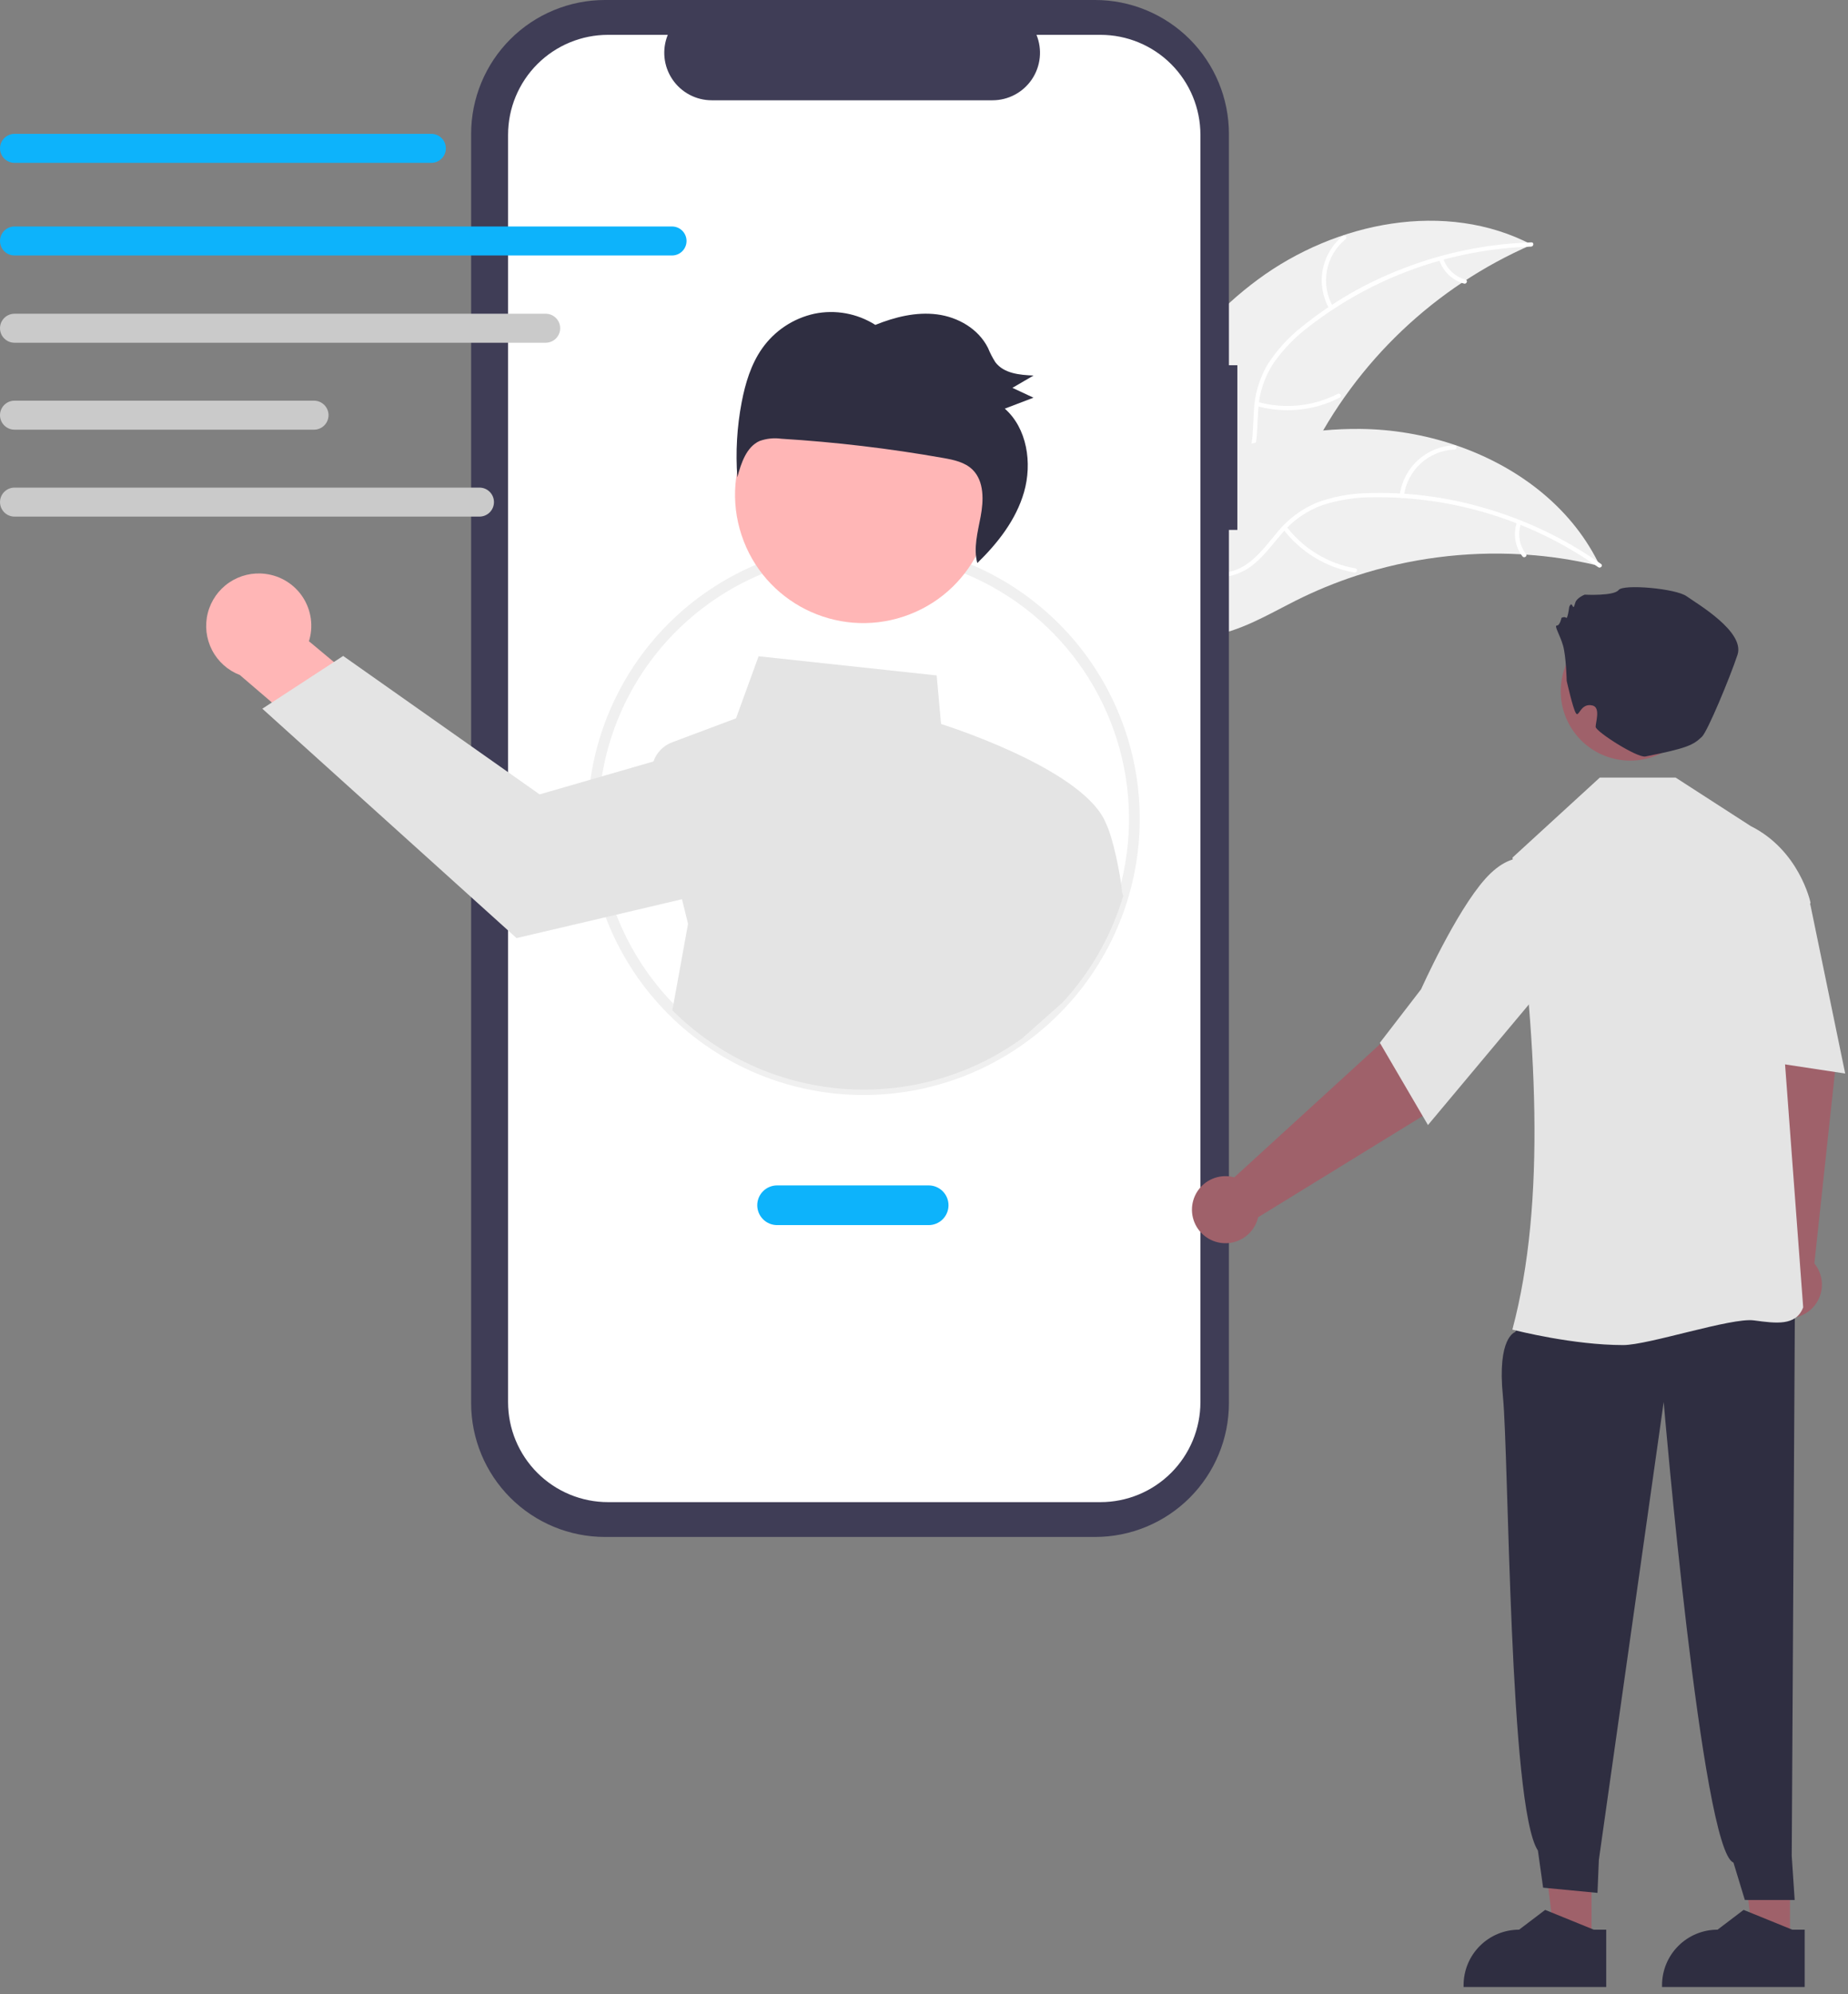 <svg width="165" height="178" viewBox="0 0 165 178" fill="none" xmlns="http://www.w3.org/2000/svg">
<rect x="0" y="0" width="165" height="178" fill="#808080" stroke="none"/>
<path d="M112.317 24.948C119.283 19.802 129.092 17.829 136.766 21.844C128.126 25.595 121.092 32.282 116.908 40.72C115.306 43.98 113.863 47.773 110.558 49.28C108.501 50.218 106.074 50.036 103.945 49.279C101.815 48.522 99.92 47.236 98.052 45.964L97.492 45.896C100.817 37.898 105.35 30.095 112.317 24.948Z" fill="#F0F0F0"/>
<path d="M136.704 22.015C129.538 22.239 122.626 24.716 116.948 29.093C115.709 30.014 114.623 31.124 113.729 32.382C112.899 33.637 112.419 35.091 112.34 36.593C112.239 37.992 112.297 39.435 111.857 40.786C111.622 41.474 111.243 42.104 110.747 42.635C110.251 43.167 109.648 43.587 108.978 43.87C107.327 44.616 105.506 44.724 103.721 44.769C101.74 44.818 99.681 44.837 97.879 45.77C97.661 45.883 97.498 45.538 97.716 45.425C100.851 43.802 104.515 44.861 107.81 43.895C109.347 43.444 110.758 42.527 111.376 40.993C111.915 39.652 111.857 38.164 111.947 36.746C112.003 35.279 112.416 33.848 113.152 32.578C113.978 31.278 115.02 30.128 116.232 29.177C118.927 26.993 121.949 25.247 125.187 24.001C128.874 22.559 132.78 21.759 136.738 21.635C136.982 21.627 136.947 22.007 136.704 22.015V22.015Z" fill="white"/>
<path d="M118.694 27.576C118.089 26.524 117.877 25.291 118.098 24.097C118.318 22.903 118.955 21.827 119.896 21.059C120.087 20.905 120.336 21.194 120.145 21.349C119.268 22.062 118.674 23.065 118.471 24.177C118.268 25.289 118.47 26.436 119.039 27.413C119.162 27.625 118.816 27.787 118.694 27.576V27.576Z" fill="white"/>
<path d="M112.298 35.877C114.688 36.545 117.242 36.287 119.45 35.156C119.669 35.044 119.832 35.389 119.613 35.501C117.313 36.674 114.655 36.937 112.169 36.236C111.933 36.169 112.063 35.81 112.298 35.877Z" fill="white"/>
<path d="M128.856 23.065C129.005 23.521 129.265 23.933 129.613 24.264C129.96 24.594 130.385 24.833 130.848 24.959C131.085 25.023 130.955 25.382 130.719 25.318C130.208 25.177 129.74 24.912 129.355 24.548C128.97 24.183 128.68 23.73 128.51 23.228C128.49 23.182 128.489 23.13 128.506 23.083C128.523 23.036 128.557 22.997 128.602 22.974C128.647 22.953 128.7 22.95 128.747 22.967C128.795 22.985 128.834 23.02 128.856 23.065H128.856Z" fill="white"/>
<path d="M142.851 50.531C142.702 50.496 142.552 50.46 142.4 50.426C140.388 49.957 138.341 49.652 136.28 49.514C136.12 49.501 135.959 49.49 135.8 49.481C130.829 49.202 125.851 49.849 121.116 51.387C119.233 52.001 117.399 52.757 115.63 53.649C113.188 54.882 110.638 56.412 108.008 56.755C107.734 56.794 107.458 56.816 107.182 56.821L97.454 46.585C97.443 46.55 97.43 46.518 97.42 46.484L97.013 46.093C97.101 46.041 97.193 45.988 97.281 45.936C97.332 45.905 97.385 45.877 97.436 45.846C97.471 45.827 97.505 45.807 97.535 45.787C97.547 45.781 97.559 45.774 97.568 45.77C97.598 45.75 97.628 45.735 97.656 45.717C98.171 45.423 98.69 45.131 99.212 44.843C99.214 44.841 99.214 44.841 99.219 44.841C103.199 42.654 107.396 40.781 111.744 39.604C111.875 39.568 112.008 39.531 112.144 39.5C114.107 38.98 116.109 38.622 118.13 38.428C119.237 38.326 120.349 38.28 121.461 38.29C124.334 38.321 127.184 38.804 129.906 39.721C135.334 41.551 140.116 45.095 142.661 50.144C142.726 50.273 142.788 50.4 142.851 50.531Z" fill="#F0F0F0"/>
<path d="M142.699 50.632C136.842 46.497 129.832 44.312 122.663 44.389C121.12 44.378 119.584 44.61 118.113 45.077C116.694 45.579 115.436 46.451 114.469 47.603C113.545 48.659 112.723 49.846 111.559 50.66C110.956 51.067 110.275 51.343 109.559 51.468C108.843 51.594 108.108 51.567 107.403 51.389C105.636 50.99 104.116 49.98 102.665 48.941C101.053 47.788 99.398 46.564 97.397 46.224C97.155 46.183 97.233 45.809 97.475 45.85C100.955 46.442 103.243 49.493 106.455 50.705C107.954 51.271 109.633 51.389 111.049 50.535C112.288 49.789 113.137 48.566 114.063 47.488C114.99 46.35 116.182 45.457 117.534 44.886C118.977 44.345 120.501 44.054 122.041 44.025C125.508 43.904 128.972 44.328 132.307 45.283C136.119 46.352 139.72 48.065 142.955 50.348C143.155 50.49 142.898 50.772 142.699 50.632L142.699 50.632Z" fill="white"/>
<path d="M124.97 44.228C125.121 43.024 125.695 41.912 126.589 41.091C127.484 40.271 128.641 39.795 129.854 39.749C130.099 39.74 130.124 40.121 129.878 40.13C128.749 40.171 127.671 40.614 126.839 41.38C126.008 42.146 125.478 43.184 125.344 44.306C125.315 44.55 124.941 44.471 124.97 44.228H124.97Z" fill="white"/>
<path d="M114.867 47.006C116.372 48.978 118.566 50.31 121.011 50.736C121.253 50.778 121.175 51.152 120.933 51.11C118.39 50.662 116.11 49.271 114.547 47.215C114.399 47.019 114.719 46.811 114.867 47.006V47.006Z" fill="white"/>
<path d="M135.8 46.745C135.645 47.199 135.604 47.684 135.683 48.158C135.762 48.631 135.957 49.077 136.25 49.457C136.402 49.651 136.081 49.859 135.931 49.666C135.608 49.245 135.394 48.752 135.306 48.23C135.218 47.707 135.259 47.17 135.426 46.667C135.438 46.619 135.468 46.576 135.51 46.549C135.552 46.521 135.603 46.511 135.652 46.519C135.701 46.53 135.745 46.56 135.772 46.602C135.8 46.644 135.81 46.696 135.8 46.745V46.745Z" fill="white"/>
<path d="M110.479 32.605H109.725V11.953C109.725 10.383 109.416 8.829 108.815 7.379C108.214 5.928 107.334 4.611 106.224 3.501C105.114 2.391 103.796 1.511 102.346 0.91C100.896 0.309 99.342 8.46208e-07 97.772 0H54.018C52.449 -3.3847e-06 50.894 0.309 49.444 0.91C47.994 1.511 46.676 2.391 45.566 3.501C44.456 4.611 43.576 5.928 42.975 7.379C42.375 8.829 42.065 10.383 42.065 11.953V125.251C42.065 128.421 43.325 131.461 45.566 133.702C47.808 135.944 50.848 137.203 54.018 137.203H97.772C100.942 137.203 103.982 135.944 106.224 133.702C108.465 131.461 109.725 128.421 109.725 125.251V47.305H110.479V32.605Z" fill="#3F3D56"/>
<path d="M98.254 3.11H92.543C92.805 3.754 92.906 4.452 92.835 5.144C92.764 5.836 92.524 6.5 92.136 7.077C91.748 7.654 91.224 8.127 90.61 8.454C89.996 8.781 89.312 8.952 88.616 8.952H63.55C62.855 8.952 62.17 8.781 61.556 8.454C60.943 8.127 60.419 7.654 60.031 7.077C59.643 6.5 59.403 5.836 59.332 5.144C59.261 4.452 59.361 3.754 59.624 3.11H54.289C51.922 3.11 49.652 4.05 47.978 5.724C46.304 7.398 45.363 9.669 45.363 12.036V125.168C45.363 126.34 45.594 127.5 46.043 128.583C46.491 129.666 47.149 130.65 47.978 131.479C48.807 132.308 49.791 132.966 50.874 133.414C51.956 133.863 53.117 134.094 54.289 134.094H98.254C99.426 134.094 100.587 133.863 101.67 133.414C102.753 132.966 103.737 132.308 104.566 131.479C105.395 130.65 106.052 129.666 106.501 128.583C106.949 127.5 107.18 126.34 107.18 125.168V12.036C107.18 9.669 106.24 7.398 104.566 5.724C102.892 4.05 100.621 3.11 98.254 3.11Z" fill="white"/>
<path d="M77.117 97.751C73.88 97.755 70.674 97.119 67.682 95.882C64.69 94.644 61.972 92.829 59.683 90.539C57.394 88.25 55.578 85.532 54.341 82.54C53.103 79.549 52.468 76.342 52.471 73.105C52.466 68.559 53.721 64.1 56.096 60.224C58.47 56.347 61.872 53.204 65.924 51.143C68.862 49.649 72.068 48.758 75.355 48.522C78.642 48.286 81.943 48.71 85.064 49.77C90.59 51.653 95.269 55.437 98.266 60.447C101.264 65.457 102.385 71.369 101.431 77.129C100.477 82.889 97.51 88.124 93.057 91.9C88.605 95.677 82.956 97.751 77.117 97.751L77.117 97.751ZM77.117 49.425C73.378 49.414 69.691 50.298 66.364 52.004C63.456 53.486 60.885 55.553 58.813 58.075C56.742 60.598 55.214 63.521 54.326 66.662C53.438 69.803 53.209 73.094 53.653 76.327C54.098 79.561 55.206 82.668 56.908 85.453C58.61 88.238 60.869 90.641 63.544 92.511C66.219 94.382 69.252 95.679 72.452 96.322C75.652 96.964 78.951 96.938 82.14 96.245C85.33 95.552 88.342 94.208 90.987 92.296C92.266 91.373 93.449 90.323 94.517 89.163C97.642 85.782 99.713 81.564 100.477 77.024C101.241 72.484 100.664 67.819 98.817 63.602C96.971 59.385 93.934 55.797 90.08 53.279C86.226 50.761 81.721 49.422 77.117 49.425Z" fill="#F0F0F0"/>
<path d="M23.711 51.232C24.387 51.317 25.037 51.549 25.614 51.912C26.191 52.275 26.682 52.76 27.051 53.333C27.42 53.906 27.659 54.553 27.752 55.229C27.844 55.905 27.787 56.592 27.584 57.243L35.773 64.064L32.842 70.052L21.413 60.257C20.341 59.844 19.459 59.053 18.932 58.033C18.405 57.014 18.27 55.836 18.553 54.723C18.837 53.611 19.518 52.641 20.468 51.998C21.419 51.354 22.573 51.081 23.711 51.232L23.711 51.232Z" fill="#FFB6B6"/>
<path d="M100.192 79.677C100.027 77.912 99.348 74.738 98.772 73.565C97.001 68.929 85.558 65.12 84.022 64.628L83.632 60.295L67.732 58.584L65.715 64.126L60.013 66.265C59.626 66.409 59.275 66.638 58.987 66.933C58.698 67.229 58.479 67.585 58.344 67.976L53.228 69.455L48.179 70.914L30.64 58.555L29.812 59.097L24.277 62.708L23.423 63.266L46.12 83.743L54.552 81.765L60.892 80.273L61.433 82.471L60.032 90.19C64.092 94.252 69.467 96.734 75.192 97.192C80.916 97.649 86.617 96.052 91.27 92.687L94.872 89.491C97.383 86.776 99.236 83.521 100.288 79.977L100.192 79.677Z" fill="#E4E4E4"/>
<path d="M80.677 55.04C86.679 53.053 89.934 46.577 87.947 40.575C85.959 34.572 79.483 31.318 73.481 33.305C67.479 35.292 64.224 41.769 66.211 47.771C68.199 53.773 74.675 57.028 80.677 55.04Z" fill="#FFB6B6"/>
<path d="M68.036 31.122C69.149 29.533 70.82 28.42 72.715 28.006C74.589 27.62 76.54 27.978 78.155 29.003C79.912 28.296 81.805 27.826 83.666 28.065C85.527 28.304 87.35 29.343 88.211 31.055C88.392 31.499 88.612 31.926 88.868 32.331C89.627 33.343 91.036 33.474 92.281 33.523C91.652 33.89 91.022 34.257 90.393 34.624C91.02 34.916 91.647 35.209 92.275 35.501C91.421 35.827 90.567 36.153 89.713 36.479C91.701 38.226 92.181 41.335 91.429 43.941C90.716 46.409 89.083 48.487 87.259 50.265C86.903 48.938 87.295 47.499 87.555 46.125C87.831 44.674 87.875 42.976 86.858 41.951C86.172 41.26 85.167 41.051 84.218 40.883C79.434 40.037 74.606 39.464 69.757 39.166C69.108 39.076 68.447 39.144 67.829 39.363C66.649 39.887 66.175 41.327 65.833 42.604C65.669 40.363 65.8 38.11 66.222 35.902C66.546 34.213 67.055 32.522 68.036 31.122Z" fill="#2F2E41"/>
<path d="M82.916 109.364H69.384C68.914 109.364 68.464 109.177 68.131 108.845C67.799 108.512 67.612 108.062 67.612 107.592C67.612 107.122 67.799 106.671 68.131 106.339C68.464 106.006 68.914 105.82 69.384 105.82H82.916C83.386 105.82 83.836 106.006 84.169 106.339C84.501 106.671 84.688 107.122 84.688 107.592C84.688 108.062 84.501 108.512 84.169 108.845C83.836 109.177 83.386 109.364 82.916 109.364Z" fill="#0DB3FB"/>
<path d="M38.514 14.538H1.294C0.951 14.538 0.623 14.401 0.38 14.159C0.138 13.916 0.002 13.587 0.002 13.244C0.002 12.901 0.138 12.572 0.38 12.329C0.623 12.086 0.951 11.95 1.294 11.949H38.514C38.857 11.949 39.187 12.086 39.429 12.329C39.672 12.571 39.809 12.9 39.809 13.244C39.809 13.587 39.672 13.916 39.429 14.159C39.187 14.402 38.857 14.538 38.514 14.538Z" fill="#0DB3FB"/>
<path d="M60.003 22.806H1.294C0.951 22.806 0.622 22.67 0.379 22.427C0.136 22.184 0 21.855 0 21.512C0 21.169 0.136 20.839 0.379 20.597C0.622 20.354 0.951 20.218 1.294 20.218H60.003C60.347 20.218 60.676 20.354 60.919 20.597C61.161 20.839 61.298 21.169 61.298 21.512C61.298 21.855 61.161 22.184 60.919 22.427C60.676 22.67 60.347 22.806 60.003 22.806Z" fill="#0DB3FB"/>
<path d="M48.721 30.596H1.294C0.951 30.596 0.622 30.459 0.379 30.217C0.136 29.974 0 29.645 0 29.301C0 28.958 0.136 28.629 0.379 28.386C0.622 28.143 0.951 28.007 1.294 28.007H48.721C49.065 28.007 49.394 28.143 49.637 28.386C49.879 28.629 50.016 28.958 50.016 29.301C50.016 29.645 49.879 29.974 49.637 30.217C49.394 30.459 49.065 30.596 48.721 30.596Z" fill="#CACACA"/>
<path d="M28.038 38.357H1.294C0.951 38.357 0.622 38.22 0.379 37.977C0.136 37.735 0 37.406 0 37.062C0 36.719 0.136 36.39 0.379 36.147C0.622 35.904 0.951 35.768 1.294 35.768H28.038C28.381 35.768 28.711 35.904 28.953 36.147C29.196 36.39 29.333 36.719 29.333 37.062C29.333 37.406 29.196 37.735 28.953 37.977C28.711 38.22 28.381 38.357 28.038 38.357Z" fill="#CACACA"/>
<path d="M42.812 46.117H1.294C0.951 46.116 0.623 45.98 0.38 45.737C0.138 45.494 0.002 45.165 0.002 44.822C0.002 44.479 0.138 44.15 0.38 43.908C0.623 43.665 0.951 43.528 1.294 43.528H42.812C43.155 43.528 43.484 43.665 43.726 43.908C43.968 44.15 44.104 44.479 44.104 44.822C44.104 45.165 43.968 45.494 43.726 45.737C43.484 45.98 43.155 46.116 42.812 46.117Z" fill="#CACACA"/>
<path d="M159.819 172.761L156.484 172.76L154.896 159.893L159.82 159.894L159.819 172.761Z" fill="#9F616A"/>
<path d="M161.132 177.377L148.396 177.377V177.216C148.397 175.901 148.919 174.64 149.849 173.711C150.778 172.781 152.039 172.259 153.354 172.259H153.354L155.68 170.494L160.021 172.259L161.133 172.259L161.132 177.377Z" fill="#2F2E41"/>
<path d="M157.876 112.288L156.405 94.349L155.249 87.616L161.72 86.187L163.868 95.405L161.997 112.786C162.374 113.248 162.605 113.813 162.659 114.407C162.713 115.002 162.588 115.599 162.3 116.121C162.012 116.644 161.574 117.069 161.043 117.341C160.512 117.614 159.911 117.721 159.319 117.649C158.726 117.578 158.169 117.331 157.717 116.94C157.266 116.549 156.943 116.032 156.787 115.456C156.632 114.879 156.653 114.27 156.847 113.705C157.041 113.141 157.399 112.647 157.876 112.288H157.876Z" fill="#9F616A"/>
<path d="M142.1 172.761L138.764 172.76L137.177 159.893L142.1 159.894L142.1 172.761Z" fill="#9F616A"/>
<path d="M136.761 116.354L135.283 118.912C135.283 118.912 133.658 119.356 134.189 124.653C134.72 129.95 134.743 161.333 137.313 165.195L137.778 168.511L142.633 168.975L142.755 166.032L148.543 125.153C148.543 125.153 151.952 165.284 154.772 166.266L155.79 169.609L160.239 169.611L159.976 165.671L160.263 115.94L136.761 116.354Z" fill="#2F2E41"/>
<path d="M135.135 118.717L135.033 118.691C138.086 107.274 137.205 92.491 135.05 76.616L135.05 76.55L142.841 69.413H149.607L156.314 73.742C160.65 75.91 161.636 80.501 161.645 80.547L161.652 80.58L158.995 89.853L160.996 116.673L160.999 116.704L160.987 116.733C160.34 118.375 158.604 118.141 156.594 117.87C154.588 117.6 147.194 120.073 144.927 120.073C140.497 120.073 135.452 118.799 135.135 118.717Z" fill="#E4E4E4"/>
<path d="M154.909 77.356L157.816 76.092L161.645 80.787L164.749 95.832L154.117 94.221L154.909 77.356Z" fill="#E4E4E4"/>
<path d="M110.205 105.1L123.492 92.958L128.109 87.924L133.2 92.167L127.224 99.506L112.333 108.663C112.198 109.245 111.892 109.772 111.455 110.179C111.018 110.585 110.469 110.852 109.88 110.944C109.29 111.036 108.686 110.95 108.146 110.697C107.605 110.443 107.153 110.034 106.847 109.522C106.541 109.009 106.395 108.417 106.428 107.821C106.462 107.225 106.672 106.653 107.033 106.177C107.394 105.702 107.889 105.345 108.454 105.153C109.019 104.961 109.629 104.942 110.205 105.1L110.205 105.1Z" fill="#9F616A"/>
<path d="M123.202 93.09L126.882 88.311C126.913 88.243 129.966 81.42 132.612 78.455C135.327 75.414 137.464 76.97 137.486 76.986L137.539 77.026L137.687 88.256L127.497 100.432L123.202 93.09Z" fill="#E4E4E4"/>
<path d="M151.675 62.691C152.224 59.31 149.928 56.125 146.547 55.576C143.165 55.027 139.98 57.323 139.431 60.705C138.882 64.086 141.178 67.272 144.56 67.82C147.941 68.369 151.126 66.073 151.675 62.691Z" fill="#9F616A"/>
<path d="M139.883 60.777C139.883 60.777 139.834 58.597 139.558 57.632C139.282 56.667 138.731 55.84 139.007 55.84C139.282 55.84 139.42 55.151 139.42 55.151C139.42 55.151 139.696 55.013 139.834 55.151C139.972 55.289 140.109 54.187 140.109 54.187C140.109 54.187 140.247 53.773 140.385 54.049C140.523 54.324 140.523 54.187 140.661 53.773C140.798 53.359 141.488 53.084 141.488 53.084C141.488 53.084 144.106 53.222 144.52 52.67C144.933 52.119 149.619 52.533 150.584 53.222C151.549 53.911 155.822 56.392 155.132 58.459C154.443 60.526 152.46 65.287 151.962 65.764C151.176 66.519 150.632 66.791 146.913 67.531C146.185 67.676 142.469 65.299 142.469 64.886C142.469 64.472 142.917 63.161 142.197 62.981C141.108 62.709 140.986 64.085 140.71 63.672C140.435 63.258 139.883 60.777 139.883 60.777Z" fill="#2F2E41"/>
<path d="M143.413 177.377L130.677 177.377V177.216C130.677 175.901 131.199 174.64 132.129 173.711C133.058 172.781 134.319 172.259 135.634 172.259H135.634L137.961 170.494L142.301 172.259L143.413 172.259L143.413 177.377Z" fill="#2F2E41"/>
</svg>
